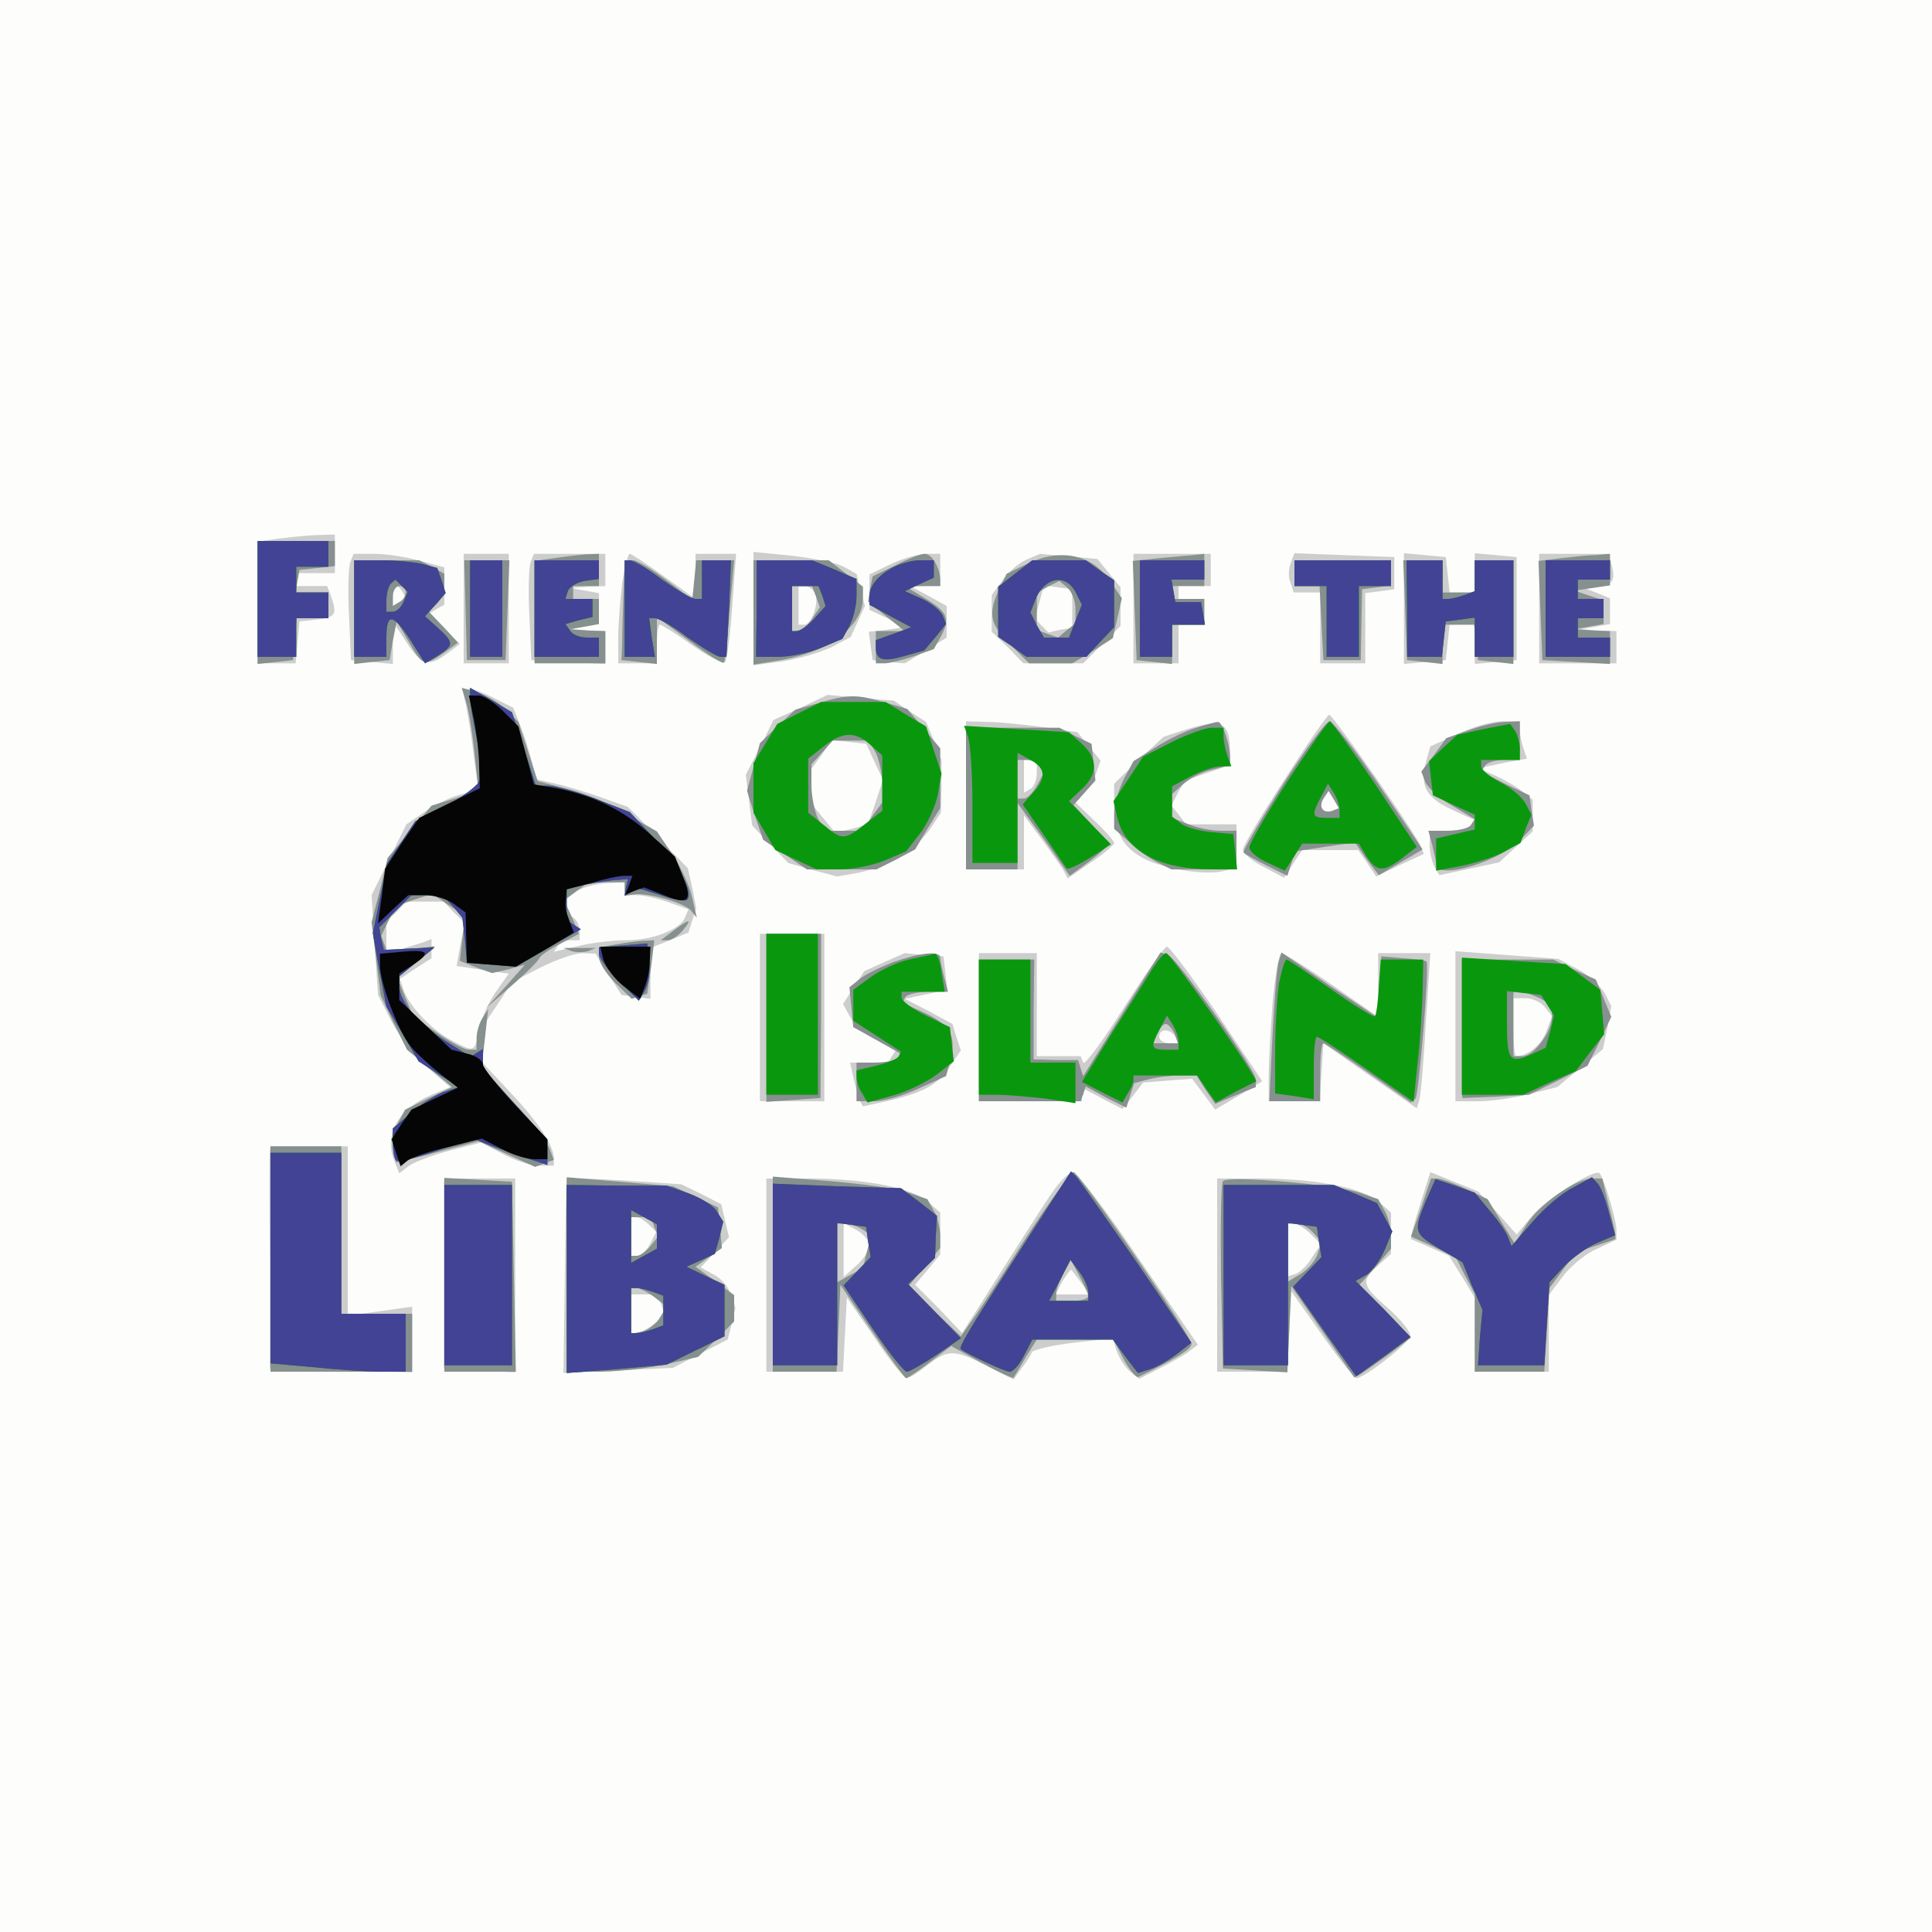 <?xml version="1.0"?><svg version="1.2" baseProfile="tiny-ps" viewBox="0 0 300 300" xmlns="http://www.w3.org/2000/svg" xmlns:xlink="http://www.w3.org/1999/xlink"><rect x="0" y="0" width="300" height="300" fill="#333333" stroke="none"/><title>FOIL</title><g><g fill="#fdfdfc" transform="matrix(.1 0 0 -.1 0 300)"><path d="M0 1500V0h3000v3000H0V1500z"/></g><g fill="#cccdcc" transform="matrix(.1 0 0 -.1 0 300)"><path d="m428 2163-28-4v-189h59l3 33 3 32 28 3c28 3 31 9 21 36l-6 16h-48v20h60v60l-32-1c-18-1-45-4-60-6zm116-36c-3-8-4-45-2-83l3-69 33-3 32-3v66l21-32c23-36 35-39 63-18l20 15-23 24-23 24 11 7 11 6v58l-37 10c-21 6-53 11-71 11h-33l-5-13zm81-46 5-10-10-6-10-6v15c0 18 6 21 15 7zm95-26v-85h70v170h-70v-85zm104 72c-3-8-4-45-2-83l3-69 58-3 57-3v51l-27 1-28 2 23 4 22 4v48l-22 4-23 4 28 2 27 1v50H829l-5-13zm142-33c-3-26-6-64-6-85v-39h60v30c0 17 2 30 5 30 2 0 25-14 50-32 24-17 47-29 51-26 3 4 8 43 11 87l6 81h-63v-70l-49 35c-26 19-51 35-53 35-3 0-8-21-12-46zm204-39v-88l45 6c25 4 59 14 76 22l30 16 11 24 11 24-7 25-6 25-20 11c-10 6-46 13-80 17l-60 6v-88zm95 25c8-13-4-50-16-50h-9v60h9c6 0 13-5 16-10zm118 44-33-16v-55l28-13 27-14-28-4-28-3 3-22 3-22 25-3 25-2 33 20 32 20v49l-27 15-28 15 23 1h22v50h-22c-13 0-38-8-55-16zm211 7c-12-5-29-20-38-33l-16-22v-57l25-24 24-25h93l29 29 29 29v60l-18 22-18 22-44 4-45 4-21-9zm71-76v-30l-19-3-18-4-10 10-11 11 7 26 7 26 22-3 22-3v-30zm95 0v-85h70v60h40v40h-40v20h50v50h-120v-85zm244 70c-3-8-4-22 0-30l5-15h41v-110h70v109l23 3 22 3v50l-78 3-77 3-6-16zm176-70v-86l33 3 32 3 3 28 3 27h39v-61l33 3 32 3v160l-32 3-33 3v-61h-39l-3 28-3 27-32 3-33 3v-86zm210 0v-85h120v50l-27 1-28 2 23 4 22 4v40l-22 9-23 9h21c27 1 33 8 27 32l-5 19h-108v-85zM724 1903c3-16 9-51 12-79l7-51-29-7c-15-4-40-16-55-27l-28-19-27-55-27-55 5-78 5-77 21-41c11-22 37-55 56-72l35-30-29-12c-50-21-73-59-59-99l9-23 14 11c8 6 36 17 63 24l50 13 34-18c18-10 44-18 56-18h23v11c0 19-22 54-66 101l-44 47v58l23 34 22 34 45 23c24 12 53 22 65 22l20-1 20-32 20-32 23-3 22-3v79l30 12 29 12 6 19 6 19-6 31-7 31-47 48-46 47-45 16c-25 9-57 18-71 21l-27 6-6 27c-4 16-12 41-18 56l-11 28-28 14c-15 8-33 15-40 15h-11l6-27zm246-283v-10h19c10 0 32-5 49-11l31-11-5-12c-7-19-50-36-92-36-20 0-54-4-74-9l-38-9 6 9c3 5 12 9 20 9h14v14c0 8-4 18-10 21-5 3-10 13-10 21v15l23 9c12 5 32 9 45 9l22 1v-10zm-265-37 17-16-7-33-6-34 40-6 41-6-20-28c-11-16-23-42-26-59-7-36-7-35-42-17-31 16-66 53-75 78l-6 18 24 16 25 16v30l-12-5c-7-2-23-7-35-11l-23-7v50l16 15 15 16h58l16-17zm538 318-42-19-21-43-22-42 5-40 5-39 28-29 28-29 38-11 38-10 34 6c44 9 91 38 111 69l16 24 1 41v41l-12 30-12 29-25 16-25 17-51 4-52 5-42-20zm115-84 13-28-11-34-12-35-25-7-26-6-19 23-18 22v54l16 22 16 23 26-3 27-3 13-28zm637-27c-36-55-65-104-65-109 0-6 14-18 32-27l32-17 14 22 14 21h87l14-20 14-21 37 18 37 17-6 14c-7 18-135 202-141 202-3 0-34-45-69-100zm74-49c-15-5-22 6-14 19l8 12 8-13 8-14-10-4zm-569 24v-115h90v84l26-35c14-19 29-41 34-48l8-15 36 25c20 13 36 27 36 30s-13 18-30 34l-30 29 14 15c7 9 16 24 19 33l6 17-18 22-18 22-54 8c-30 4-69 8-86 8l-33 1v-115zm110 36c0-11-4-23-10-26l-10-6v51h20v-19zm231 66-34-11-39-36-38-37v-32c0-60 28-88 105-102 22-4 50-5 63-2l22 5v68h-78l-11 14-12 15 10 20 11 19 35 12 35 12v18c0 49-11 55-69 37zm422-7-42-19-7-25c-9-37 0-54 40-73l35-16-5-9c-3-4-18-8-35-8h-29v-22c0-13 4-28 8-35l7-12 47 10 46 10 26 24 26 24v49l-16 13c-10 8-29 19-43 25l-26 11 38 8 38 7-5 15c-3 8-6 21-6 29v14h-27c-16 0-47-9-70-20zm-1083-440v-130h100v260h-100v-130zm565 15c-33-52-61-90-63-85l-4 10h-68v160h-90v-230h160v21l32-17 31-16 16 20 16 21 38 3 38 3 18-24 18-24 37 22 36 22-70 105c-39 57-74 104-78 104s-34-43-67-95zm80-45 6-10h-15c-9 0-16 5-16 10 0 6 4 10 9 10 6 0 13-4 16-10zm-452 116-31-14-17-26-16-25 11-20c6-12 24-28 41-36l30-16-6-9-6-10h-59l6-27c4-16 8-31 10-34l4-7 41 9c54 13 76 25 95 54l16 24-7 21-6 20-37 20-37 19 33 7 33 7-3 26-3 26-30 2-30 3-32-14zm603-63c-3-42-6-93-6-115v-38h79l3 45 3 45 73-51 72-50 4 13c2 7 7 61 10 121l7 107h-81v-99l-72 50c-39 27-75 49-78 49-4 0-10-34-14-77zm284-37v-116h36c19 0 55 5 78 11l44 11 35 29 36 30 7 33 6 34-11 21c-7 11-25 28-41 36l-30 16-80 6-80 6v-117zm139 30 11-14-9-24c-8-21-29-38-47-38-2 0-4 20-4 45v45h19c10 0 24-6 30-14zM419 1213c-1-5-1-82 0-173V875l111-3 110-3v102l-50-7-50-7v263H420l-1-7zm1214-66c-12-17-48-74-80-124l-59-93-36 38-37 37 20 24 19 23v65l-18 16c-24 22-94 36-179 37h-73V870h119l3 58 3 57 43-62c23-35 46-63 50-63s18 9 32 20c32 25 42 25 92-1l42-21 12 17c8 10 15 21 16 25 2 4 31 11 65 15l61 7 6-20c4-11 13-25 21-32l14-11 33 17c18 9 39 21 45 26l13 10-92 134c-50 74-96 134-102 134s-21-15-33-33zm-283-81c0-7-9-21-20-31l-20-18v84l20-11c11-6 20-17 20-24zm329-58 13-18h-53l11 21c7 11 13 19 14 17 1-1 8-11 15-20zm526 121c-9-28-15-51-14-53 2-1 16-7 32-14l27-12 20-32 20-33V870h115v119l21 28c11 15 34 35 52 43l32 15v16c0 14-19 79-26 87-6 9-85-41-105-66l-24-29-30 34-30 33-37 15-37 15-16-51zm-1516 34V875l56-3 55-3v301H690l-1-7zm191 6c-1-2-2-71-3-153l-2-148 85 4 85 4 42 22 43 22 6 24 6 25-7 20c-3 12-15 26-27 32l-20 11 22 23 22 24-6 25-6 26-31 16-31 15-89 6c-49 3-89 4-89 2zm128-71 11-11-10-19c-5-10-14-18-19-18h-10v60h8c4 0 13-5 20-12zm19-124 6-17-18-13c-10-8-22-14-27-14h-8v60h41l6-16zm863 46V870h109l3 62 3 63 48-68c26-37 50-67 53-67 13 0 84 56 84 66 0 7-16 26-35 43-41 35-42 42-15 66l20 18v64l-18 16c-24 22-94 36-179 37h-73v-150zm145 64 16-16-14-21c-7-12-19-23-25-25l-12-4v82h9c5 0 17-7 26-16z"/></g><g fill="#86908e" transform="matrix(.1 0 0 -.1 0 300)"><path d="M400 2064v-95l28 3 27 3 3 33 3 32h49v40h-51l3 18 3 17 28 3 27 3v39H400v-96zm458 69-28-4v-159h110v50l-27 1-28 2 23 4 22 4v39h-40v20h40v50l-22-1c-13-1-35-4-50-6zm532-11-35-17-4-20-3-19 28-23 29-23h-45v-50h14c7 0 27 5 45 11l31 11 10 18c16 29 12 39-22 60l-33 20h55v9c0 19-13 41-24 41-6 0-27-8-46-18zm204 2-31-15-12-25c-17-38-14-53 18-85l29-29h67l32 19 31 20 7 31 7 31-17 25c-28 43-78 54-131 28zm76-69v-23l-14-11-13-11-17 6-16 6v57l17 10 18 9 12-10c7-6 13-21 13-33zm127 78-38-4 3-77 3-77 28-3 27-3v61h50v40h-50v20h50v50l-17-2c-10-1-35-3-56-5zm625 0-33-4 3-77 3-77 53-3 52-3v51l-27 1-28 2 23 4 22 4v37l-22 7-23 8 28 4 27 4v49l-22-2c-13 0-38-3-56-5zm-1872-84v-80l27 3 28 3 5 30 6 30 19-32c22-38 23-38 54-17l22 16-22 24-23 24 12 12c7 7 12 20 12 30v17l-19 11-20 10H550v-81zm80 32c0-6-4-13-10-16l-10-6v15c0 9 5 16 10 16 6 0 10-4 10-9zm93-28 2-78h60l3 78 3 77h-70l2-77zm245 22c-1-30-2-65-2-77l-1-23 28-3 27-3v73l50-37c28-21 52-36 54-34s6 39 9 82l7 77h-59l-3-31-3-30-40 30c-22 17-46 31-52 31h-13l-2-55zm202-26v-81l43 7c74 13 127 53 127 96v18l-26 20-27 21h-117v-81zm97 25 6-17-10-15c-5-9-15-18-21-20l-12-4v72h31l6-16zm743 36v-20h39l3-57 3-58h58l1 55 1 55 23 3 22 3v39h-150v-20zm172-57 3-78 28-3 27-3v61h49l3-27 3-28 28-3 27-3v161h-60v-50h-50v50h-61l3-77zM724 1909c4-13 10-49 13-80l6-57-37-12-36-11-34-41-34-40-12-50-13-50 7-57 7-56 20-43 21-42 35-29 35-29-36-17-37-18-10-19c-6-10-9-29-7-41l3-22 15 4c8 1 37 9 64 16l49 13 44-20 44-20 15 6 14 5-7 18c-4 10-29 43-56 72l-49 55 5 44 5 45-9-14c-5-8-9-22-9-31v-18h-12c-7 0-29 12-49 26l-37 25-13 31-12 30 29 24 29 25-36-6-37-5-5 13-5 14 11 23 12 23 28 10 28 9 25-17 26-17-4-35-4-35 25-10 25-9 26 6 25 7-30-34-30-33 40 35c22 19 41 38 43 43 2 4 17 14 33 22l28 15-11 26-12 26 19 14 19 14h56v-21l13 2c20 4 81-13 90-25l9-11-7 30c-3 17-17 47-30 67l-25 37-47 27c-25 16-67 33-92 39l-46 12-15 46-15 46-20 20c-11 10-31 22-44 26l-24 7 7-23zm546-1-35-10-28-26-27-26-10-37-10-37 12-38 13-38 34-23 34-23h108l30 15 30 16 19 32 20 32v93l-26 31-25 30-37 11c-43 12-55 12-102-2zm90-77c5-11 10-32 10-48v-29l-16-22-15-22h-58l-11 19c-5 11-10 34-10 52v32l17 19 16 18h56l11-19zm498 39c-15-4-44-18-63-30l-35-22-15-28c-8-16-15-40-15-53v-24l23-20c12-11 32-26 44-32l22-11h101v60h-24c-14 0-36 4-50 10l-26 10v37l18 16c9 8 29 19 45 22l27 7v12c0 20-12 56-19 55-3 0-18-4-33-9zm133-90c-35-56-62-102-60-104s18-11 36-20l32-16 6 19 6 19 46 7 47 7 18-26 19-25 34 20 34 20-67 99c-37 55-72 99-77 100-6 0-39-45-74-100zm78-39c-15-5-22 6-14 19l8 12 8-13 8-14-10-4zm212 125-35-12-19-26-20-26 6-16c4-9 22-26 42-37l35-21-6-9c-3-5-19-9-36-9h-30l6-22c3-13 6-26 6-30 0-26 102 5 133 40l19 20-4 24-3 23-38 18-37 19 6 9c3 5 16 9 30 9h24v60l-22-1c-13 0-39-6-57-13zm-781-106v-110h80v103l41-56 40-57 30 22c16 12 29 24 29 27s-12 17-27 33l-26 28 17 19 17 19-3 28-3 29-25 12-25 13h-145v-110zm115 50 6-10-11-20c-6-11-15-20-20-20h-10v60h14c8 0 18-4 21-10zm-569-255-20-15h11c6 0 16 7 23 15 16 19 11 19-14 0zm144-136v-130l42 3 42 3 1 128v127h-85v-131zm-237 114-23-4v-15c0-8 11-26 25-40l26-25 12 4 12 4 6 41 5 42-20-1c-12-1-31-4-43-6zm-65-10c6-2 18-2 25 0l12 5h-50l13-5zm499-17c-20-8-44-19-53-27l-15-12 3-31 3-31 38-21 37-21-7-6c-3-4-19-7-35-7h-28v-60h28c15 0 46 9 69 20l42 19 7 25c9 37 0 54-40 73l-35 16 5 9c3 4 19 8 36 8h30l-6 23c-3 12-6 25-6 30 0 11-30 8-73-7zm355-81-60-96-4 12-4 13h-35l-34 1v78l1 77h-86v-220h158l4 11 4 12 31-17 32-16 6 19 6 19 22 6c12 3 34 6 48 6h27l14-22 15-22 31 13 32 13v12c-1 16-123 189-136 193l-12 4-60-96zm82-30 5-15h-38l5 15c4 8 10 15 14 15s10-7 14-15zm162 113c-3-7-7-59-10-115l-5-103h79v45c0 25 2 45 5 45 2 0 34-21 70-46l66-46 7 6c5 6 22 207 17 213 0 1-17 4-36 5l-34 3-3-47-3-48-75 50-74 51-4-13zm284-98v-107l1-8 51 2 52 3 45 22 46 23 19 38 18 38-12 29-12 29-33 15-33 16h-142v-100zm121 40 19-11v-17c0-24-28-62-46-62h-14v100h11c6 0 19-5 30-10zM420 1045V870h220v90H530v260H420v-175zm1170 28c-38-60-75-117-84-128l-14-20-41 39-40 39 24 29 25 30v19c0 11-4 29-10 39l-10 18-32 11c-18 6-72 13-120 17l-88 7V870h99l3 68 3 67 49-72c27-40 51-73 53-73s19 11 37 25l33 25 47-26c26-14 48-25 50-23 1 2 10 16 19 32l17 27h119l16-31c9-16 19-29 23-27 59 29 82 43 82 51 0 13-174 266-183 267-4 0-39-48-77-107zm-251 18 14-9-7-26-6-25-20-11-20-11v91h13c6 0 18-4 26-9zm351-103c0-5-11-8-25-8h-25v11c0 6 5 20 11 31l12 21 13-24c7-13 13-27 14-31zm-1000 33V870h111l-3 148-3 147-52 3-53 3v-150zm190 0V870h50c27 0 73 5 102 11l52 12 28 27 28 28v41l-30 22-30 22 21 15 20 14-3 31-3 32-35 17-35 16-82 7-83 7v-151zm136 74 6-15-12-15c-7-8-16-15-21-15h-9v60h31l5-15zm0-109 19-15-11-18c-6-10-19-19-28-21l-16-3v71h8c5 0 17-6 28-14zm883 180c-3-3-4-70-3-148l3-143 50-3 50-3 3 67 3 67 49-71 49-71 11 6c6 4 26 18 44 31l33 25-40 41-40 41 25 28 24 28v20c0 11-4 29-10 39l-10 18-32 11c-39 12-201 26-209 17zm141-81 12-14-6-18c-3-10-15-24-26-31l-20-12v90h14c7 0 19-7 26-15zm167 40-16-45 35-16 35-17 14-28 15-28V870h108l4 65 4 65 20 27 21 28 29 10c16 5 30 10 32 11s-2 22-9 48l-11 46h-16c-25 0-83-41-102-72l-18-29-21 34-21 35-34 16c-19 9-39 16-44 16h-10l-15-45z"/></g><g fill="#09980d" transform="matrix(.1 0 0 -.1 0 300)"><path d="M400 2070v-90h60v60h50v40h-50v40h50v40H400v-90zm150-15v-75h50v30c0 39 10 38 38-5l22-35 20 12c25 16 25 20 0 43l-20 18 16 18 16 18-6 19-7 20-22 6c-12 3-41 6-64 6h-43v-75zm77 11c-4-9-11-16-17-16h-10v18c0 10 3 22 7 26l7 6 9-9 10-10-6-15zm103-11v-75h50v150h-50v-75zm100 0v-75h100v30h-19c-11 0-23 5-26 11l-7 10 21 6 21 5v28h-42l4 13c3 6 14 13 26 15l22 3v29H830v-75zm140 0v-75h47l-5 30-4 30h9c6 0 29-13 51-30 23-16 46-30 51-30h9l4 75 3 75h-45v-60h-10c-6 0-29 14-52 30-22 17-45 30-50 30h-8v-75zm205 0-1-75h33c19 0 49 6 68 14l33 14 11 20c6 12 11 32 11 47v26l-35 15-34 14h-86v-75zm102 20 5-16-17-19c-10-11-22-20-27-20h-8v70h41l6-15zm108 43c-23-13-35-28-35-45v-12l33-18 32-17-27-10-28-10v-11c0-20 11-23 43-14l32 9 17 20 17 21-5 13c-3 7-17 19-32 26l-27 12 23 11 22 10v27h-22c-13 0-32-6-43-12zm191-9-26-20v-78l22-15 22-16h93l21 23 22 23v73l-22 15-22 16h-83l-27-21zm94-28 10-20-10-25-10-26h-39l-11 19-10 20 7 18c13 36 47 44 63 14zm100-26v-75h50v50h51l-3 18-3 17h-40l-3 18-3 17h51v30h-100v-75zm240 55v-20h50v-110h50v110h50v40h-150v-20zm175-55v-75h54l3 28 3 27 23 3 22 3v-61h60v150h-60v-48l-16-6c-9-3-20-6-25-6h-9v60h-56l1-75zm215 0v-75h100v30h-50v30h40v30h-40v30h50v30h-100v-75zM730 1916c0-8 5-38 11-65l10-50-8-16c-5-8-29-25-53-38l-45-22-22-33-22-33-11-54-11-54 10-57 11-57 25-42 25-43 31-20 32-20-22-7c-11-3-35-18-51-32l-30-25v-22c0-13 2-25 5-28s31 4 63 15l57 19 30-12c17-6 42-15 58-20l27-9v39l-50 55-50 55v31l-10-6-9-6-40 25c-42 27-71 61-71 85v15l28 23 27 22-40-2-39-2-4 17-3 18 25 25 25 25h48l16-17 15-18 4-35 3-35 38-3 38-3 50 29 51 29-11 7-11 7v49l23 5c12 3 33 6 47 8l25 2-3-13-2-13 10 6 10 6 36-11c19-7 38-10 41-7 10 11-11 51-49 93l-40 43-54 21c-30 11-63 20-73 20h-19l-18 57-19 57-32 19-33 19v-16zm511-23-34-17-18-30-19-31v-77l17-29 17-29 32-15 32-15h36c20 0 51 6 70 14l33 14 21 27c12 15 24 42 28 60l6 34-12 36-12 37-32 19-31 19h-100l-34-17zm111-50 18-16v-86l-26-20c-33-26-36-26-65-2l-24 19v84l24 19c29 23 49 24 73 2zm648-55c-33-51-60-98-60-104s12-16 27-23l28-13 14 21 13 21h88l12-20c16-24 26-25 56-2l22 17-65 98c-36 53-68 97-70 97-3 0-32-42-65-92zm80-45v-13h-20c-23 0-24 4-9 32l11 21 9-14c5-8 9-20 9-26zm224 125-41-9-22-20-22-21 3-26 3-27 32-15 33-15v-23l-30-7-30-7v-50l37 7c21 4 50 13 66 21l28 15 8 22 9 22-9 17c-5 10-23 25-39 33-17 9-30 20-30 25v10h60v18c0 9-4 22-8 28l-7 10-41-8zm-801-12c4-10 7-58 7-107v-89h70v171l20-11c24-13 25-28 4-51l-16-18 33-48c18-26 33-49 35-51 2-4 25 8 54 27l15 10-33 34-32 33 20 19c25 23 25 47 0 70l-20 18-82 5-81 5 6-17zm317-8-45-23-23-35-23-34 6-26c13-52 65-80 148-80h38l-3 28-3 27-35 3c-19 2-41 8-47 14l-13 10v47l30 16c16 8 36 15 46 15h16l-6 16c-3 9-6 22-6 30v14h-18c-10 0-38-10-62-22zm-630-423v-125h80v250h-80v-125zm-222 107-38-3v-10c0-6 14-25 31-42l31-31 10 17c5 10 8 30 6 45l-3 27-37-3zm443-22c-18-4-45-17-60-28l-26-19v-48l37-24 37-24-4-8c-3-4-19-10-35-14l-30-7v-11c0-7 4-18 9-25l8-14 40 11c22 6 52 21 67 32l27 21-3 27-3 26-37 18c-21 10-38 23-38 28v9h67l-5 30c-2 17-7 30-11 29-3-1-21-5-40-9zm380-12c-8-13-36-58-63-100l-48-78 31-16 32-16 8 14c5 7 9 16 9 21v7h99l14-21 15-21 31 17 32 16-7 12c-22 38-128 187-133 187-4 0-12-10-20-22zm39-115v-13h-20c-23 0-24 4-9 32l11 21 9-14c5-8 9-20 9-26zm-310 22v-105h29c15 0 49-3 75-6l46-7v63h-70v160h-80v-105zm466 68c-3-21-6-68-6-104v-67l30-4 30-5v49c0 26 2 48 5 48s38-23 78-51l72-50 6 58c4 32 7 82 8 111l1 52h-66l-3-42c-1-23-4-44-6-46s-33 17-68 42c-36 25-67 46-69 46-3 0-8-17-12-37zm284-67v-106h95l41 19 41 18 22 29 22 28-3 34-3 35-27 20-27 20-81 5-80 5v-107zm133 33 10-16-6-25-7-25-24-11c-32-14-36-8-36 50v49l26-3 27-3 10-16zM420 1046V883l68-6c37-4 84-7 105-7h37v90H530v250H420v-164zm1183 42c-93-144-115-180-111-183 9-7 68-35 76-35 5 0 15 11 22 25l13 25h125l19-26 20-26 19 6c10 3 29 14 42 24l22 17-85 125c-48 69-90 129-94 133l-8 8-60-93zm87-95v-13h-61l17 32 16 32 14-19c8-10 14-25 14-32zm524 142c-19-47-19-50 21-74l36-21 15-37 16-37-4-43-3-43h103l4 65 4 64 23 25c13 13 36 30 51 36l28 12-10 36c-5 20-13 41-18 45l-8 9-29-16c-17-8-45-32-63-53l-33-38-5 13c-2 7-15 26-28 41l-24 29-31 11-30 10-15-34zM690 1020V880h105v280H690v-140zm190-6V868l78 6 77 7 45 22 45 22v80l-30 14-29 14 22 10 22 10 7 25 6 25-10 16c-5 9-25 21-44 28l-34 12h-77l-78 1v-146zm140 66v-19l-20-11-20-11v82l20-11 20-11v-19zm-6-86 16-6v-46l-16-6c-9-3-20-6-25-6h-9v70h9c5 0 16-3 25-6zm186 27V880h100v221l23-3 22-3 3-23 4-24-21-22-21-22 45-67c25-37 49-67 53-67s25 12 46 26l38 26-41 42-41 42 21 20 21 21 1 33 2 32-28 22-28 21-100 3-99 4v-141zm700-1V880h100v221l23-3 22-3 3-23 4-24-22-23-22-23 49-70 49-69 42 30 42 31-42 44-43 43 16 9c9 5 22 23 29 39l12 29-12 22-12 22-33 14-34 14h-171v-140z"/></g><g fill="#424395" transform="matrix(.1 0 0 -.1 0 300)"><path d="M400 2070v-90h60v60h50v40h-50v40h50v40H400v-90zm150-15v-75h50v30c0 39 10 38 38-5l22-35 20 12c25 16 25 20 0 43l-20 18 16 18 16 18-6 19-7 20-22 6c-12 3-41 6-64 6h-43v-75zm77 11c-4-9-11-16-17-16h-10v18c0 10 3 22 7 26l7 6 9-9 10-10-6-15zm103-11v-75h50v150h-50v-75zm100 0v-75h100v30h-19c-11 0-23 5-26 11l-7 10 21 6 21 5v28h-42l4 13c3 6 14 13 26 15l22 3v29H830v-75zm140 0v-75h47l-5 30-4 30h9c6 0 29-13 51-30 23-16 46-30 51-30h9l4 75 3 75h-45v-60h-10c-6 0-29 14-52 30-22 17-45 30-50 30h-8v-75zm205 0-1-75h33c19 0 49 6 68 14l33 14 11 20c6 12 11 32 11 47v26l-35 15-34 14h-86v-75zm102 20 5-16-17-19c-10-11-22-20-27-20h-8v70h41l6-15zm108 43c-23-13-35-28-35-45v-12l33-18 32-17-27-10-28-10v-11c0-20 11-23 43-14l32 9 17 20 17 21-5 13c-3 7-17 19-32 26l-27 12 23 11 22 10v27h-22c-13 0-32-6-43-12zm191-9-26-20v-78l22-15 22-16h93l21 23 22 23v73l-22 15-22 16h-83l-27-21zm94-28 10-20-10-25-10-26h-39l-11 19-10 20 7 18c13 36 47 44 63 14zm100-26v-75h50v50h51l-3 18-3 17h-40l-3 18-3 17h51v30h-100v-75zm240 55v-20h50v-110h50v110h50v40h-150v-20zm175-55v-75h54l3 28 3 27 23 3 22 3v-61h60v150h-60v-48l-16-6c-9-3-20-6-25-6h-9v60h-56l1-75zm215 0v-75h100v30h-50v30h40v30h-40v30h50v30h-100v-75zM730 1916c0-8 5-38 11-65l10-50-8-16c-5-8-29-25-53-38l-45-22-22-33-22-33-11-54-11-54 10-57 11-57 25-42 25-43 31-20 32-20-22-7c-11-3-35-18-51-32l-30-25v-22c0-13 2-25 5-28s31 4 63 15l57 19 30-12c17-6 42-15 58-20l27-9v39l-50 55-50 55v31l-10-6-9-6-40 25c-42 27-71 61-71 85v15l28 23 27 22-40-2-39-2-4 17-3 18 25 25 25 25h48l16-17 15-18 4-35 3-35 38-3 38-3 50 29 51 29-11 7-11 7v49l23 5c12 3 33 6 47 8l25 2-3-13-2-13 10 6 10 6 36-11c19-7 38-10 41-7 10 11-11 51-49 93l-40 43-54 21c-30 11-63 20-73 20h-19l-18 57-19 57-32 19-33 19v-16zm238-384-38-3v-10c0-6 14-25 31-42l31-31 10 17c5 10 8 30 6 45l-3 27-37-3zm-548-486V883l68-6c37-4 84-7 105-7h37v90H530v250H420v-164zm1183 42c-93-144-115-180-111-183 9-7 68-35 76-35 5 0 15 11 22 25l13 25h125l19-26 20-26 19 6c10 3 29 14 42 24l22 17-85 125c-48 69-90 129-94 133l-8 8-60-93zm87-95v-13h-61l17 32 16 32 14-19c8-10 14-25 14-32zm524 142c-19-47-19-50 21-74l36-21 15-37 16-37-4-43-3-43h103l4 65 4 64 23 25c13 13 36 30 51 36l28 12-10 36c-5 20-13 41-18 45l-8 9-29-16c-17-8-45-32-63-53l-33-38-5 13c-2 7-15 26-28 41l-24 29-31 11-30 10-15-34zM690 1020V880h105v280H690v-140zm190-6V868l78 6 77 7 45 22 45 22v80l-30 14-29 14 22 10 22 10 7 25 6 25-10 16c-5 9-25 21-44 28l-34 12h-77l-78 1v-146zm140 66v-19l-20-11-20-11v82l20-11 20-11v-19zm-6-86 16-6v-46l-16-6c-9-3-20-6-25-6h-9v70h9c5 0 16-3 25-6zm186 27V880h100v221l23-3 22-3 3-23 4-24-21-22-21-22 45-67c25-37 49-67 53-67s25 12 46 26l38 26-41 42-41 42 21 20 21 21 1 33 2 32-28 22-28 21-100 3-99 4v-141zm700-1V880h100v221l23-3 22-3 3-23 4-24-22-23-22-23 49-70 49-69 42 30 42 31-42 44-43 43 16 9c9 5 22 23 29 39l12 29-12 22-12 22-33 14-34 14h-171v-140z"/></g><g fill="#050505" transform="matrix(.1 0 0 -.1 0 300)"><path d="M736 1883c4-21 8-54 8-73l1-34-47-23-47-23-27-39-26-40-5-42-6-43 23 22 24 22h26c14 0 34-6 44-13l19-14 1-39 1-39 38-3 38-3 45 26 45 27-6 16c-7 19-8 22-6 39l1 12 38 10c20 6 43 11 51 11h13l-5-14-6-15 15 6 14 5 31-12c38-16 45-9 29 30l-12 30-39 35c-41 37-88 60-145 71l-35 6-12 45-12 45-24 24c-13 13-30 24-38 24h-15l8-37zm-113-361-33-3v-18c0-27 29-104 48-126 9-11 30-30 45-42l28-22-36-17-36-17-16-23-15-23 7-21 7-21 11 9c7 5 35 15 64 21l51 13 31-16c16-9 39-16 51-16h20v31l-50 53c-27 29-50 58-50 63 0 6-11 14-25 17l-24 6-41 39-40 38v41l23 15c27 18 22 23-20 19zm314-12c3-11 17-30 31-41l26-20 7 18c4 10 8 28 8 41l1 22h-78l5-20z"/></g></g></svg>